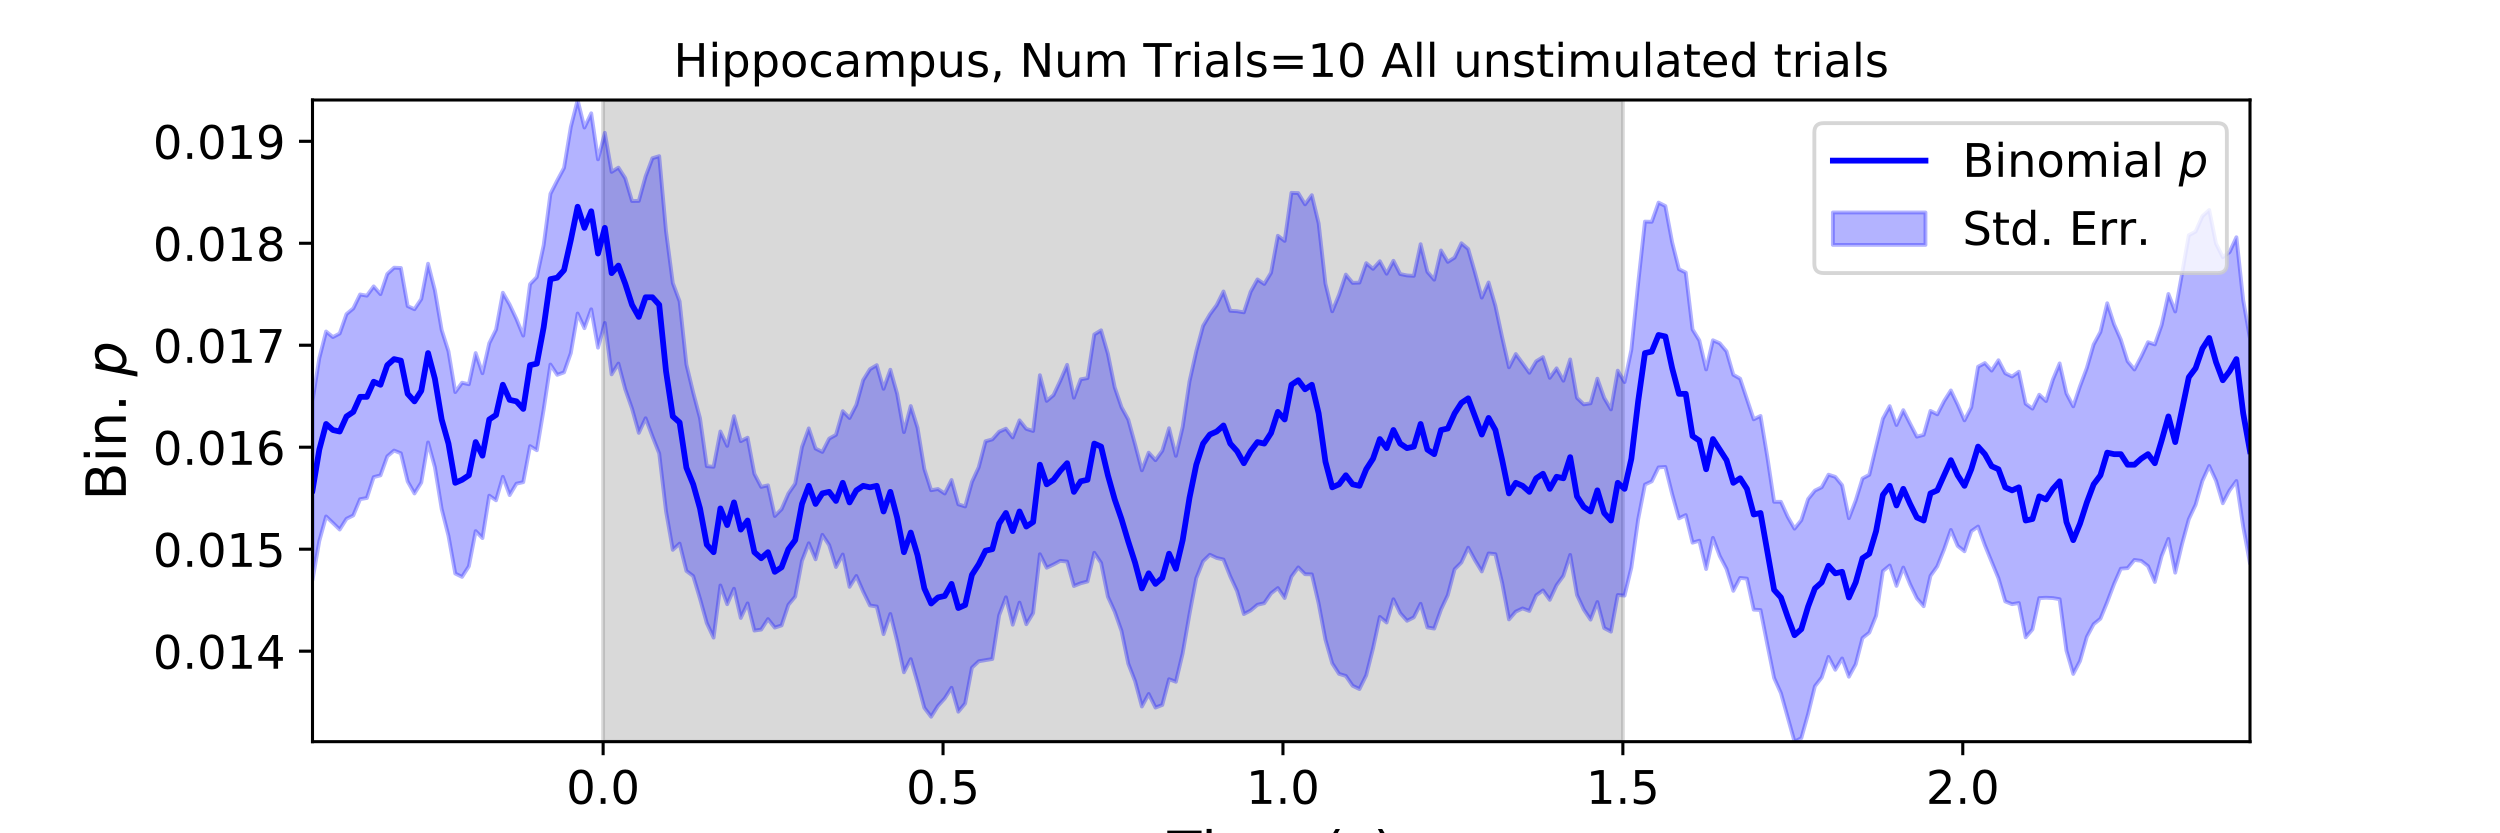 <?xml version="1.0" encoding="utf-8" standalone="no"?>
<!DOCTYPE svg PUBLIC "-//W3C//DTD SVG 1.1//EN"
  "http://www.w3.org/Graphics/SVG/1.1/DTD/svg11.dtd">
<!-- Created with matplotlib (https://matplotlib.org/) -->
<svg height="216pt" version="1.1" viewBox="0 0 648 216" width="648pt" xmlns="http://www.w3.org/2000/svg" xmlns:xlink="http://www.w3.org/1999/xlink">
 <defs>
  <style type="text/css">
*{stroke-linecap:butt;stroke-linejoin:round;}
  </style>
 </defs>
 <g id="figure_1">
  <g id="patch_1">
   <path d="M 0 216 
L 648 216 
L 648 0 
L 0 0 
z
" style="fill:#ffffff;"/>
  </g>
  <g id="axes_1">
   <g id="patch_2">
    <path d="M 81 192.24 
L 583.2 192.24 
L 583.2 25.92 
L 81 25.92 
z
" style="fill:#ffffff;"/>
   </g>
   <g id="PolyCollection_1">
    <defs>
     <path d="M 156.33 -23.76 
L 156.33 -190.08 
L 420.646 -190.08 
L 420.646 -23.76 
L 420.646 -23.76 
L 156.33 -23.76 
z
" id="m848ad62963" style="stroke:#808080;stroke-opacity:0.3;"/>
    </defs>
    <g clip-path="url(#pad91b5b605)">
     <use style="fill:#808080;fill-opacity:0.3;stroke:#808080;stroke-opacity:0.3;" x="0" xlink:href="#m848ad62963" y="216"/>
    </g>
   </g>
   <g id="PolyCollection_2">
    <defs>
     <path d="M 81 -112.124 
L 81 -65.675 
L 82.762 -75.763 
L 84.524 -82.134 
L 86.286 -80.449 
L 88.048 -78.738 
L 89.811 -81.529 
L 91.573 -82.402 
L 93.335 -86.61 
L 95.097 -86.917 
L 96.859 -92.334 
L 98.621 -92.783 
L 100.383 -97.716 
L 102.145 -99.217 
L 103.907 -98.509 
L 105.669 -91.192 
L 107.432 -88.09 
L 109.194 -90.913 
L 110.956 -101.315 
L 112.718 -94.914 
L 114.48 -84.072 
L 116.242 -77.108 
L 118.004 -67.344 
L 119.766 -66.467 
L 121.528 -69.219 
L 123.291 -78.338 
L 125.053 -76.525 
L 126.815 -87.524 
L 128.577 -86.317 
L 130.339 -92.415 
L 132.101 -87.668 
L 133.863 -90.633 
L 135.625 -91.019 
L 137.387 -100.361 
L 139.149 -99.296 
L 140.912 -109.837 
L 142.674 -121.514 
L 144.436 -118.841 
L 146.198 -119.481 
L 147.96 -124.481 
L 149.722 -134.735 
L 151.484 -130.933 
L 153.246 -135.83 
L 155.008 -125.875 
L 156.771 -132.291 
L 158.533 -118.963 
L 160.295 -121.766 
L 162.057 -115.108 
L 163.819 -110.089 
L 165.581 -103.802 
L 167.343 -107.592 
L 169.105 -102.906 
L 170.867 -98.459 
L 172.629 -83.504 
L 174.392 -73.474 
L 176.154 -75.099 
L 177.916 -68.012 
L 179.678 -66.686 
L 181.44 -60.81 
L 183.202 -54.476 
L 184.964 -50.731 
L 186.726 -64.252 
L 188.488 -59.38 
L 190.251 -63.404 
L 192.013 -55.821 
L 193.775 -59.606 
L 195.537 -52.553 
L 197.299 -52.809 
L 199.061 -55.534 
L 200.823 -53.319 
L 202.585 -53.888 
L 204.347 -59.229 
L 206.109 -61.346 
L 207.872 -70.624 
L 209.634 -75.182 
L 211.396 -71.023 
L 213.158 -77.375 
L 214.92 -74.709 
L 216.682 -69.028 
L 218.444 -72.277 
L 220.206 -63.888 
L 221.968 -66.705 
L 223.731 -62.663 
L 225.493 -59.062 
L 227.255 -58.787 
L 229.017 -51.63 
L 230.779 -56.856 
L 232.541 -49.794 
L 234.303 -41.742 
L 236.065 -45.149 
L 237.827 -39.053 
L 239.589 -32.53 
L 241.352 -30.217 
L 243.114 -33.031 
L 244.876 -34.982 
L 246.638 -37.73 
L 248.4 -31.521 
L 250.162 -33.646 
L 251.924 -42.926 
L 253.686 -44.594 
L 255.448 -44.891 
L 257.211 -45.185 
L 258.973 -56.498 
L 260.735 -61.182 
L 262.497 -54.074 
L 264.259 -59.801 
L 266.021 -54.198 
L 267.783 -57.087 
L 269.545 -72.342 
L 271.307 -68.834 
L 273.069 -69.678 
L 274.832 -70.626 
L 276.594 -70.439 
L 278.356 -64.105 
L 280.118 -64.811 
L 281.88 -65.28 
L 283.642 -72.727 
L 285.404 -70.09 
L 287.166 -61.325 
L 288.928 -57.477 
L 290.691 -52.478 
L 292.453 -43.964 
L 294.215 -39.443 
L 295.977 -32.873 
L 297.739 -36.121 
L 299.501 -32.594 
L 301.263 -33.274 
L 303.025 -39.95 
L 304.787 -39.28 
L 306.549 -46.659 
L 308.312 -56.78 
L 310.074 -66.131 
L 311.836 -70.517 
L 313.598 -72.214 
L 315.36 -71.376 
L 317.122 -70.972 
L 318.884 -66.594 
L 320.646 -62.8 
L 322.408 -56.832 
L 324.171 -57.755 
L 325.933 -59.244 
L 327.695 -59.648 
L 329.457 -62.203 
L 331.219 -63.573 
L 332.981 -60.993 
L 334.743 -66.519 
L 336.505 -68.93 
L 338.267 -67.161 
L 340.029 -67.125 
L 341.792 -59.574 
L 343.554 -50.182 
L 345.316 -44.056 
L 347.078 -41.334 
L 348.84 -40.793 
L 350.602 -38.245 
L 352.364 -37.393 
L 354.126 -40.957 
L 355.888 -47.909 
L 357.651 -56.095 
L 359.413 -54.646 
L 361.175 -60.671 
L 362.937 -57.071 
L 364.699 -55.087 
L 366.461 -55.979 
L 368.223 -59.497 
L 369.985 -53.372 
L 371.747 -53.063 
L 373.509 -57.999 
L 375.272 -61.743 
L 377.034 -68.444 
L 378.796 -70.2 
L 380.558 -74.035 
L 382.32 -70.773 
L 384.082 -67.874 
L 385.844 -72.55 
L 387.606 -72.359 
L 389.368 -64.887 
L 391.131 -55.444 
L 392.893 -57.472 
L 394.655 -58.302 
L 396.417 -57.643 
L 398.179 -61.703 
L 399.941 -62.964 
L 401.703 -60.515 
L 403.465 -64.306 
L 405.227 -66.74 
L 406.989 -72.167 
L 408.752 -61.789 
L 410.514 -58.006 
L 412.276 -55.386 
L 414.038 -59.955 
L 415.8 -53.207 
L 417.562 -52.273 
L 419.324 -61.78 
L 421.086 -61.614 
L 422.848 -68.86 
L 424.611 -81.377 
L 426.373 -90.398 
L 428.135 -91.231 
L 429.897 -94.853 
L 431.659 -94.969 
L 433.421 -87.936 
L 435.183 -81.629 
L 436.945 -82.497 
L 438.707 -75.331 
L 440.469 -75.848 
L 442.232 -68.502 
L 443.994 -76.584 
L 445.756 -71.886 
L 447.518 -68.513 
L 449.28 -62.851 
L 451.042 -66.201 
L 452.804 -66.019 
L 454.566 -57.976 
L 456.328 -57.878 
L 458.091 -48.929 
L 459.853 -40.254 
L 461.615 -36.343 
L 463.377 -30.058 
L 465.139 -23.76 
L 466.901 -24.676 
L 468.663 -30.935 
L 470.425 -38.128 
L 472.187 -40.389 
L 473.949 -45.734 
L 475.712 -42.39 
L 477.474 -45.328 
L 479.236 -40.591 
L 480.998 -43.821 
L 482.76 -50.624 
L 484.522 -52.023 
L 486.284 -56.404 
L 488.046 -67.967 
L 489.808 -69.419 
L 491.571 -64.138 
L 493.333 -68.89 
L 495.095 -64.55 
L 496.857 -60.906 
L 498.619 -58.865 
L 500.381 -66.741 
L 502.143 -69.201 
L 503.905 -73.583 
L 505.667 -78.64 
L 507.429 -74.495 
L 509.192 -73.1 
L 510.954 -78.299 
L 512.716 -79.528 
L 514.478 -74.674 
L 516.24 -70.375 
L 518.002 -66.119 
L 519.764 -60.114 
L 521.526 -59.395 
L 523.288 -59.703 
L 525.051 -50.803 
L 526.813 -52.865 
L 528.575 -60.976 
L 530.337 -61.063 
L 532.099 -60.981 
L 533.861 -60.685 
L 535.623 -47.351 
L 537.385 -41.319 
L 539.147 -44.678 
L 540.909 -50.917 
L 542.672 -54.212 
L 544.434 -55.642 
L 546.196 -59.953 
L 547.958 -64.599 
L 549.72 -68.598 
L 551.482 -68.735 
L 553.244 -70.867 
L 555.006 -70.625 
L 556.768 -69.26 
L 558.531 -65.148 
L 560.293 -71.855 
L 562.055 -76.319 
L 563.817 -67.563 
L 565.579 -74.958 
L 567.341 -81.426 
L 569.103 -85.172 
L 570.865 -91.348 
L 572.627 -95.217 
L 574.389 -91.408 
L 576.152 -85.552 
L 577.914 -88.898 
L 579.676 -91.33 
L 581.438 -79.491 
L 583.2 -69.945 
L 583.2 -128.186 
L 583.2 -128.186 
L 581.438 -138.19 
L 579.676 -154.503 
L 577.914 -150.679 
L 576.152 -149.333 
L 574.389 -152.861 
L 572.627 -161.564 
L 570.865 -159.959 
L 569.103 -155.969 
L 567.341 -155.023 
L 565.579 -145.069 
L 563.817 -135.261 
L 562.055 -139.799 
L 560.293 -131.75 
L 558.531 -126.727 
L 556.768 -127.308 
L 555.006 -123.596 
L 553.244 -120.226 
L 551.482 -122.358 
L 549.72 -127.969 
L 547.958 -131.969 
L 546.196 -137.397 
L 544.434 -129.977 
L 542.672 -126.715 
L 540.909 -120.627 
L 539.147 -115.917 
L 537.385 -110.675 
L 535.623 -114.026 
L 533.861 -121.806 
L 532.099 -117.601 
L 530.337 -112.044 
L 528.575 -113.695 
L 526.813 -110.076 
L 525.051 -111.357 
L 523.288 -119.66 
L 521.526 -118.404 
L 519.764 -119.249 
L 518.002 -122.629 
L 516.24 -119.937 
L 514.478 -121.893 
L 512.716 -120.949 
L 510.954 -110.448 
L 509.192 -107.046 
L 507.429 -111.125 
L 505.667 -114.799 
L 503.905 -112.037 
L 502.143 -108.598 
L 500.381 -109.494 
L 498.619 -103.295 
L 496.857 -102.818 
L 495.095 -106.212 
L 493.333 -109.692 
L 491.571 -105.842 
L 489.808 -110.727 
L 488.046 -107.487 
L 486.284 -100.282 
L 484.522 -92.933 
L 482.76 -91.986 
L 480.998 -86.277 
L 479.236 -81.686 
L 477.474 -90.243 
L 475.712 -92.399 
L 473.949 -92.966 
L 472.187 -89.708 
L 470.425 -88.841 
L 468.663 -86.651 
L 466.901 -81.18 
L 465.139 -78.968 
L 463.377 -82.053 
L 461.615 -85.934 
L 459.853 -85.933 
L 458.091 -97.59 
L 456.328 -108.192 
L 454.566 -107.311 
L 452.804 -112.562 
L 451.042 -117.854 
L 449.28 -118.859 
L 447.518 -124.926 
L 445.756 -127.027 
L 443.994 -127.804 
L 442.232 -120.245 
L 440.469 -127.758 
L 438.707 -130.62 
L 436.945 -145.35 
L 435.183 -146.219 
L 433.421 -153.205 
L 431.659 -162.595 
L 429.897 -163.492 
L 428.135 -158.512 
L 426.373 -158.564 
L 424.611 -142.561 
L 422.848 -125.361 
L 421.086 -116.967 
L 419.324 -119.93 
L 417.562 -109.887 
L 415.8 -112.863 
L 414.038 -117.845 
L 412.276 -111.466 
L 410.514 -111.191 
L 408.752 -112.882 
L 406.989 -122.837 
L 405.227 -117.316 
L 403.465 -120.532 
L 401.703 -118.067 
L 399.941 -123.438 
L 398.179 -122.352 
L 396.417 -119.374 
L 394.655 -121.843 
L 392.893 -124.238 
L 391.131 -120.791 
L 389.368 -128.552 
L 387.606 -136.721 
L 385.844 -142.786 
L 384.082 -138.859 
L 382.32 -145.345 
L 380.558 -151.466 
L 378.796 -152.955 
L 377.034 -149.238 
L 375.272 -148.119 
L 373.509 -151.08 
L 371.747 -143.505 
L 369.985 -145.542 
L 368.223 -152.71 
L 366.461 -144.499 
L 364.699 -144.608 
L 362.937 -144.97 
L 361.175 -148.409 
L 359.413 -145.05 
L 357.651 -148.292 
L 355.888 -146.312 
L 354.126 -147.791 
L 352.364 -142.752 
L 350.602 -142.682 
L 348.84 -144.826 
L 347.078 -139.593 
L 345.316 -135.307 
L 343.554 -142.476 
L 341.792 -158.107 
L 340.029 -165.415 
L 338.267 -163.032 
L 336.505 -165.956 
L 334.743 -166.021 
L 332.981 -153.56 
L 331.219 -154.891 
L 329.457 -145.312 
L 327.695 -142.394 
L 325.933 -143.579 
L 324.171 -140.377 
L 322.408 -135.043 
L 320.646 -135.332 
L 318.884 -135.447 
L 317.122 -140.453 
L 315.36 -136.922 
L 313.598 -134.519 
L 311.836 -131.525 
L 310.074 -124.963 
L 308.312 -117.109 
L 306.549 -105.335 
L 304.787 -97.856 
L 303.025 -105.006 
L 301.263 -99.169 
L 299.501 -96.722 
L 297.739 -98.669 
L 295.977 -94.097 
L 294.215 -100.821 
L 292.453 -107.247 
L 290.691 -110.464 
L 288.928 -115.63 
L 287.166 -124.295 
L 285.404 -130.388 
L 283.642 -129.315 
L 281.88 -117.994 
L 280.118 -117.681 
L 278.356 -112.913 
L 276.594 -121.436 
L 274.832 -117.339 
L 273.069 -113.595 
L 271.307 -112.093 
L 269.545 -118.751 
L 267.783 -104.29 
L 266.021 -104.834 
L 264.259 -107.051 
L 262.497 -102.611 
L 260.735 -104.887 
L 258.973 -104.097 
L 257.211 -102.117 
L 255.448 -101.628 
L 253.686 -94.888 
L 251.924 -91.082 
L 250.162 -84.722 
L 248.4 -85.283 
L 246.638 -91.585 
L 244.876 -88.078 
L 243.114 -89.246 
L 241.352 -88.933 
L 239.589 -94.439 
L 237.827 -105.121 
L 236.065 -110.755 
L 234.303 -103.996 
L 232.541 -113.93 
L 230.779 -120.162 
L 229.017 -115.222 
L 227.255 -121.359 
L 225.493 -120.301 
L 223.731 -117.483 
L 221.968 -111.094 
L 220.206 -107.655 
L 218.444 -109.433 
L 216.682 -103.297 
L 214.92 -102.308 
L 213.158 -98.861 
L 211.396 -99.738 
L 209.634 -104.964 
L 207.872 -100.138 
L 206.109 -90.648 
L 204.347 -88.072 
L 202.585 -84.029 
L 200.823 -82.252 
L 199.061 -90.204 
L 197.299 -89.8 
L 195.537 -93.184 
L 193.775 -102.553 
L 192.013 -101.647 
L 190.251 -108.139 
L 188.488 -100.433 
L 186.726 -104.164 
L 184.964 -95.006 
L 183.202 -95.171 
L 181.44 -107.605 
L 179.678 -114.241 
L 177.916 -121.518 
L 176.154 -137.891 
L 174.392 -142.643 
L 172.629 -156.073 
L 170.867 -175.526 
L 169.105 -174.989 
L 167.343 -170.303 
L 165.581 -163.927 
L 163.819 -163.896 
L 162.057 -169.825 
L 160.295 -172.551 
L 158.533 -171.445 
L 156.771 -181.576 
L 155.008 -174.698 
L 153.246 -186.639 
L 151.484 -182.935 
L 149.722 -190.08 
L 147.96 -183.13 
L 146.198 -172.49 
L 144.436 -169.22 
L 142.674 -165.765 
L 140.912 -152.418 
L 139.149 -144.192 
L 137.387 -142.345 
L 135.625 -129.009 
L 133.863 -133.304 
L 132.101 -137.052 
L 130.339 -140.124 
L 128.577 -130.582 
L 126.815 -127.029 
L 125.053 -119.26 
L 123.291 -124.486 
L 121.528 -116.4 
L 119.766 -116.807 
L 118.004 -114.365 
L 116.242 -124.934 
L 114.48 -130.481 
L 112.718 -140.753 
L 110.956 -147.647 
L 109.194 -138.499 
L 107.432 -135.847 
L 105.669 -136.656 
L 103.907 -146.542 
L 102.145 -146.617 
L 100.383 -144.989 
L 98.621 -139.756 
L 96.859 -141.77 
L 95.097 -139.366 
L 93.335 -139.674 
L 91.573 -136.061 
L 89.811 -134.588 
L 88.048 -129.559 
L 86.286 -128.63 
L 84.524 -130.073 
L 82.762 -123.15 
L 81 -112.124 
z
" id="mae1bcbc034" style="stroke:#0000ff;stroke-opacity:0.3;"/>
    </defs>
    <g clip-path="url(#pad91b5b605)">
     <use style="fill:#0000ff;fill-opacity:0.3;stroke:#0000ff;stroke-opacity:0.3;" x="0" xlink:href="#mae1bcbc034" y="216"/>
    </g>
   </g>
   <g id="matplotlib.axis_1">
    <g id="xtick_1">
     <g id="line2d_1">
      <defs>
       <path d="M 0 0 
L 0 3.5 
" id="m02ef1bd0c1" style="stroke:#000000;stroke-width:0.8;"/>
      </defs>
      <g>
       <use style="stroke:#000000;stroke-width:0.8;" x="156.33" xlink:href="#m02ef1bd0c1" y="192.24"/>
      </g>
     </g>
     <g id="text_1">
      <!-- 0.0 -->
      <defs>
       <path d="M 31.781 66.406 
Q 24.172 66.406 20.328 58.906 
Q 16.5 51.422 16.5 36.375 
Q 16.5 21.391 20.328 13.891 
Q 24.172 6.391 31.781 6.391 
Q 39.453 6.391 43.281 13.891 
Q 47.125 21.391 47.125 36.375 
Q 47.125 51.422 43.281 58.906 
Q 39.453 66.406 31.781 66.406 
z
M 31.781 74.219 
Q 44.047 74.219 50.516 64.516 
Q 56.984 54.828 56.984 36.375 
Q 56.984 17.969 50.516 8.266 
Q 44.047 -1.422 31.781 -1.422 
Q 19.531 -1.422 13.062 8.266 
Q 6.594 17.969 6.594 36.375 
Q 6.594 54.828 13.062 64.516 
Q 19.531 74.219 31.781 74.219 
z
" id="DejaVuSans-48"/>
       <path d="M 10.688 12.406 
L 21 12.406 
L 21 0 
L 10.688 0 
z
" id="DejaVuSans-46"/>
      </defs>
      <g transform="translate(146.788 208.358)scale(0.12 -0.12)">
       <use xlink:href="#DejaVuSans-48"/>
       <use x="63.623" xlink:href="#DejaVuSans-46"/>
       <use x="95.41" xlink:href="#DejaVuSans-48"/>
      </g>
     </g>
    </g>
    <g id="xtick_2">
     <g id="line2d_2">
      <g>
       <use style="stroke:#000000;stroke-width:0.8;" x="244.435" xlink:href="#m02ef1bd0c1" y="192.24"/>
      </g>
     </g>
     <g id="text_2">
      <!-- 0.5 -->
      <defs>
       <path d="M 10.797 72.906 
L 49.516 72.906 
L 49.516 64.594 
L 19.828 64.594 
L 19.828 46.734 
Q 21.969 47.469 24.109 47.828 
Q 26.266 48.188 28.422 48.188 
Q 40.625 48.188 47.75 41.5 
Q 54.891 34.812 54.891 23.391 
Q 54.891 11.625 47.562 5.094 
Q 40.234 -1.422 26.906 -1.422 
Q 22.312 -1.422 17.547 -0.641 
Q 12.797 0.141 7.719 1.703 
L 7.719 11.625 
Q 12.109 9.234 16.797 8.062 
Q 21.484 6.891 26.703 6.891 
Q 35.156 6.891 40.078 11.328 
Q 45.016 15.766 45.016 23.391 
Q 45.016 31 40.078 35.438 
Q 35.156 39.891 26.703 39.891 
Q 22.75 39.891 18.812 39.016 
Q 14.891 38.141 10.797 36.281 
z
" id="DejaVuSans-53"/>
      </defs>
      <g transform="translate(234.893 208.358)scale(0.12 -0.12)">
       <use xlink:href="#DejaVuSans-48"/>
       <use x="63.623" xlink:href="#DejaVuSans-46"/>
       <use x="95.41" xlink:href="#DejaVuSans-53"/>
      </g>
     </g>
    </g>
    <g id="xtick_3">
     <g id="line2d_3">
      <g>
       <use style="stroke:#000000;stroke-width:0.8;" x="332.541" xlink:href="#m02ef1bd0c1" y="192.24"/>
      </g>
     </g>
     <g id="text_3">
      <!-- 1.0 -->
      <defs>
       <path d="M 12.406 8.297 
L 28.516 8.297 
L 28.516 63.922 
L 10.984 60.406 
L 10.984 69.391 
L 28.422 72.906 
L 38.281 72.906 
L 38.281 8.297 
L 54.391 8.297 
L 54.391 0 
L 12.406 0 
z
" id="DejaVuSans-49"/>
      </defs>
      <g transform="translate(322.999 208.358)scale(0.12 -0.12)">
       <use xlink:href="#DejaVuSans-49"/>
       <use x="63.623" xlink:href="#DejaVuSans-46"/>
       <use x="95.41" xlink:href="#DejaVuSans-48"/>
      </g>
     </g>
    </g>
    <g id="xtick_4">
     <g id="line2d_4">
      <g>
       <use style="stroke:#000000;stroke-width:0.8;" x="420.646" xlink:href="#m02ef1bd0c1" y="192.24"/>
      </g>
     </g>
     <g id="text_4">
      <!-- 1.5 -->
      <g transform="translate(411.104 208.358)scale(0.12 -0.12)">
       <use xlink:href="#DejaVuSans-49"/>
       <use x="63.623" xlink:href="#DejaVuSans-46"/>
       <use x="95.41" xlink:href="#DejaVuSans-53"/>
      </g>
     </g>
    </g>
    <g id="xtick_5">
     <g id="line2d_5">
      <g>
       <use style="stroke:#000000;stroke-width:0.8;" x="508.751" xlink:href="#m02ef1bd0c1" y="192.24"/>
      </g>
     </g>
     <g id="text_5">
      <!-- 2.0 -->
      <defs>
       <path d="M 19.188 8.297 
L 53.609 8.297 
L 53.609 0 
L 7.328 0 
L 7.328 8.297 
Q 12.938 14.109 22.625 23.891 
Q 32.328 33.688 34.812 36.531 
Q 39.547 41.844 41.422 45.531 
Q 43.312 49.219 43.312 52.781 
Q 43.312 58.594 39.234 62.25 
Q 35.156 65.922 28.609 65.922 
Q 23.969 65.922 18.812 64.312 
Q 13.672 62.703 7.812 59.422 
L 7.812 69.391 
Q 13.766 71.781 18.938 73 
Q 24.125 74.219 28.422 74.219 
Q 39.75 74.219 46.484 68.547 
Q 53.219 62.891 53.219 53.422 
Q 53.219 48.922 51.531 44.891 
Q 49.859 40.875 45.406 35.406 
Q 44.188 33.984 37.641 27.219 
Q 31.109 20.453 19.188 8.297 
z
" id="DejaVuSans-50"/>
      </defs>
      <g transform="translate(499.209 208.358)scale(0.12 -0.12)">
       <use xlink:href="#DejaVuSans-50"/>
       <use x="63.623" xlink:href="#DejaVuSans-46"/>
       <use x="95.41" xlink:href="#DejaVuSans-48"/>
      </g>
     </g>
    </g>
    <g id="text_6">
     <!-- Time (s) -->
     <defs>
      <path d="M -0.297 72.906 
L 61.375 72.906 
L 61.375 64.594 
L 35.5 64.594 
L 35.5 0 
L 25.594 0 
L 25.594 64.594 
L -0.297 64.594 
z
" id="DejaVuSans-84"/>
      <path d="M 9.422 54.688 
L 18.406 54.688 
L 18.406 0 
L 9.422 0 
z
M 9.422 75.984 
L 18.406 75.984 
L 18.406 64.594 
L 9.422 64.594 
z
" id="DejaVuSans-105"/>
      <path d="M 52 44.188 
Q 55.375 50.25 60.062 53.125 
Q 64.75 56 71.094 56 
Q 79.641 56 84.281 50.016 
Q 88.922 44.047 88.922 33.016 
L 88.922 0 
L 79.891 0 
L 79.891 32.719 
Q 79.891 40.578 77.094 44.375 
Q 74.312 48.188 68.609 48.188 
Q 61.625 48.188 57.562 43.547 
Q 53.516 38.922 53.516 30.906 
L 53.516 0 
L 44.484 0 
L 44.484 32.719 
Q 44.484 40.625 41.703 44.406 
Q 38.922 48.188 33.109 48.188 
Q 26.219 48.188 22.156 43.531 
Q 18.109 38.875 18.109 30.906 
L 18.109 0 
L 9.078 0 
L 9.078 54.688 
L 18.109 54.688 
L 18.109 46.188 
Q 21.188 51.219 25.484 53.609 
Q 29.781 56 35.688 56 
Q 41.656 56 45.828 52.969 
Q 50 49.953 52 44.188 
z
" id="DejaVuSans-109"/>
      <path d="M 56.203 29.594 
L 56.203 25.203 
L 14.891 25.203 
Q 15.484 15.922 20.484 11.062 
Q 25.484 6.203 34.422 6.203 
Q 39.594 6.203 44.453 7.469 
Q 49.312 8.734 54.109 11.281 
L 54.109 2.781 
Q 49.266 0.734 44.188 -0.344 
Q 39.109 -1.422 33.891 -1.422 
Q 20.797 -1.422 13.156 6.188 
Q 5.516 13.812 5.516 26.812 
Q 5.516 40.234 12.766 48.109 
Q 20.016 56 32.328 56 
Q 43.359 56 49.781 48.891 
Q 56.203 41.797 56.203 29.594 
z
M 47.219 32.234 
Q 47.125 39.594 43.094 43.984 
Q 39.062 48.391 32.422 48.391 
Q 24.906 48.391 20.391 44.141 
Q 15.875 39.891 15.188 32.172 
z
" id="DejaVuSans-101"/>
      <path id="DejaVuSans-32"/>
      <path d="M 31 75.875 
Q 24.469 64.656 21.281 53.656 
Q 18.109 42.672 18.109 31.391 
Q 18.109 20.125 21.312 9.062 
Q 24.516 -2 31 -13.188 
L 23.188 -13.188 
Q 15.875 -1.703 12.234 9.375 
Q 8.594 20.453 8.594 31.391 
Q 8.594 42.281 12.203 53.312 
Q 15.828 64.359 23.188 75.875 
z
" id="DejaVuSans-40"/>
      <path d="M 44.281 53.078 
L 44.281 44.578 
Q 40.484 46.531 36.375 47.5 
Q 32.281 48.484 27.875 48.484 
Q 21.188 48.484 17.844 46.438 
Q 14.5 44.391 14.5 40.281 
Q 14.5 37.156 16.891 35.375 
Q 19.281 33.594 26.516 31.984 
L 29.594 31.297 
Q 39.156 29.25 43.188 25.516 
Q 47.219 21.781 47.219 15.094 
Q 47.219 7.469 41.188 3.016 
Q 35.156 -1.422 24.609 -1.422 
Q 20.219 -1.422 15.453 -0.562 
Q 10.688 0.297 5.422 2 
L 5.422 11.281 
Q 10.406 8.688 15.234 7.391 
Q 20.062 6.109 24.812 6.109 
Q 31.156 6.109 34.562 8.281 
Q 37.984 10.453 37.984 14.406 
Q 37.984 18.062 35.516 20.016 
Q 33.062 21.969 24.703 23.781 
L 21.578 24.516 
Q 13.234 26.266 9.516 29.906 
Q 5.812 33.547 5.812 39.891 
Q 5.812 47.609 11.281 51.797 
Q 16.75 56 26.812 56 
Q 31.781 56 36.172 55.266 
Q 40.578 54.547 44.281 53.078 
z
" id="DejaVuSans-115"/>
      <path d="M 8.016 75.875 
L 15.828 75.875 
Q 23.141 64.359 26.781 53.312 
Q 30.422 42.281 30.422 31.391 
Q 30.422 20.453 26.781 9.375 
Q 23.141 -1.703 15.828 -13.188 
L 8.016 -13.188 
Q 14.5 -2 17.703 9.062 
Q 20.906 20.125 20.906 31.391 
Q 20.906 42.672 17.703 53.656 
Q 14.5 64.656 8.016 75.875 
z
" id="DejaVuSans-41"/>
     </defs>
     <g transform="translate(302.605 225.796)scale(0.144 -0.144)">
      <use xlink:href="#DejaVuSans-84"/>
      <use x="61.037" xlink:href="#DejaVuSans-105"/>
      <use x="88.82" xlink:href="#DejaVuSans-109"/>
      <use x="186.232" xlink:href="#DejaVuSans-101"/>
      <use x="247.756" xlink:href="#DejaVuSans-32"/>
      <use x="279.543" xlink:href="#DejaVuSans-40"/>
      <use x="318.557" xlink:href="#DejaVuSans-115"/>
      <use x="370.656" xlink:href="#DejaVuSans-41"/>
     </g>
    </g>
   </g>
   <g id="matplotlib.axis_2">
    <g id="ytick_1">
     <g id="line2d_6">
      <defs>
       <path d="M 0 0 
L -3.5 0 
" id="mc2613f9291" style="stroke:#000000;stroke-width:0.8;"/>
      </defs>
      <g>
       <use style="stroke:#000000;stroke-width:0.8;" x="81" xlink:href="#mc2613f9291" y="168.781"/>
      </g>
     </g>
     <g id="text_7">
      <!-- 0.014 -->
      <defs>
       <path d="M 37.797 64.312 
L 12.891 25.391 
L 37.797 25.391 
z
M 35.203 72.906 
L 47.609 72.906 
L 47.609 25.391 
L 58.016 25.391 
L 58.016 17.188 
L 47.609 17.188 
L 47.609 0 
L 37.797 0 
L 37.797 17.188 
L 4.891 17.188 
L 4.891 26.703 
z
" id="DejaVuSans-52"/>
      </defs>
      <g transform="translate(39.646 173.34)scale(0.12 -0.12)">
       <use xlink:href="#DejaVuSans-48"/>
       <use x="63.623" xlink:href="#DejaVuSans-46"/>
       <use x="95.41" xlink:href="#DejaVuSans-48"/>
       <use x="159.033" xlink:href="#DejaVuSans-49"/>
       <use x="222.656" xlink:href="#DejaVuSans-52"/>
      </g>
     </g>
    </g>
    <g id="ytick_2">
     <g id="line2d_7">
      <g>
       <use style="stroke:#000000;stroke-width:0.8;" x="81" xlink:href="#mc2613f9291" y="142.349"/>
      </g>
     </g>
     <g id="text_8">
      <!-- 0.015 -->
      <g transform="translate(39.646 146.908)scale(0.12 -0.12)">
       <use xlink:href="#DejaVuSans-48"/>
       <use x="63.623" xlink:href="#DejaVuSans-46"/>
       <use x="95.41" xlink:href="#DejaVuSans-48"/>
       <use x="159.033" xlink:href="#DejaVuSans-49"/>
       <use x="222.656" xlink:href="#DejaVuSans-53"/>
      </g>
     </g>
    </g>
    <g id="ytick_3">
     <g id="line2d_8">
      <g>
       <use style="stroke:#000000;stroke-width:0.8;" x="81" xlink:href="#mc2613f9291" y="115.918"/>
      </g>
     </g>
     <g id="text_9">
      <!-- 0.016 -->
      <defs>
       <path d="M 33.016 40.375 
Q 26.375 40.375 22.484 35.828 
Q 18.609 31.297 18.609 23.391 
Q 18.609 15.531 22.484 10.953 
Q 26.375 6.391 33.016 6.391 
Q 39.656 6.391 43.531 10.953 
Q 47.406 15.531 47.406 23.391 
Q 47.406 31.297 43.531 35.828 
Q 39.656 40.375 33.016 40.375 
z
M 52.594 71.297 
L 52.594 62.312 
Q 48.875 64.062 45.094 64.984 
Q 41.312 65.922 37.594 65.922 
Q 27.828 65.922 22.672 59.328 
Q 17.531 52.734 16.797 39.406 
Q 19.672 43.656 24.016 45.922 
Q 28.375 48.188 33.594 48.188 
Q 44.578 48.188 50.953 41.516 
Q 57.328 34.859 57.328 23.391 
Q 57.328 12.156 50.688 5.359 
Q 44.047 -1.422 33.016 -1.422 
Q 20.359 -1.422 13.672 8.266 
Q 6.984 17.969 6.984 36.375 
Q 6.984 53.656 15.188 63.938 
Q 23.391 74.219 37.203 74.219 
Q 40.922 74.219 44.703 73.484 
Q 48.484 72.75 52.594 71.297 
z
" id="DejaVuSans-54"/>
      </defs>
      <g transform="translate(39.646 120.477)scale(0.12 -0.12)">
       <use xlink:href="#DejaVuSans-48"/>
       <use x="63.623" xlink:href="#DejaVuSans-46"/>
       <use x="95.41" xlink:href="#DejaVuSans-48"/>
       <use x="159.033" xlink:href="#DejaVuSans-49"/>
       <use x="222.656" xlink:href="#DejaVuSans-54"/>
      </g>
     </g>
    </g>
    <g id="ytick_4">
     <g id="line2d_9">
      <g>
       <use style="stroke:#000000;stroke-width:0.8;" x="81" xlink:href="#mc2613f9291" y="89.486"/>
      </g>
     </g>
     <g id="text_10">
      <!-- 0.017 -->
      <defs>
       <path d="M 8.203 72.906 
L 55.078 72.906 
L 55.078 68.703 
L 28.609 0 
L 18.312 0 
L 43.219 64.594 
L 8.203 64.594 
z
" id="DejaVuSans-55"/>
      </defs>
      <g transform="translate(39.646 94.045)scale(0.12 -0.12)">
       <use xlink:href="#DejaVuSans-48"/>
       <use x="63.623" xlink:href="#DejaVuSans-46"/>
       <use x="95.41" xlink:href="#DejaVuSans-48"/>
       <use x="159.033" xlink:href="#DejaVuSans-49"/>
       <use x="222.656" xlink:href="#DejaVuSans-55"/>
      </g>
     </g>
    </g>
    <g id="ytick_5">
     <g id="line2d_10">
      <g>
       <use style="stroke:#000000;stroke-width:0.8;" x="81" xlink:href="#mc2613f9291" y="63.055"/>
      </g>
     </g>
     <g id="text_11">
      <!-- 0.018 -->
      <defs>
       <path d="M 31.781 34.625 
Q 24.75 34.625 20.719 30.859 
Q 16.703 27.094 16.703 20.516 
Q 16.703 13.922 20.719 10.156 
Q 24.75 6.391 31.781 6.391 
Q 38.812 6.391 42.859 10.172 
Q 46.922 13.969 46.922 20.516 
Q 46.922 27.094 42.891 30.859 
Q 38.875 34.625 31.781 34.625 
z
M 21.922 38.812 
Q 15.578 40.375 12.031 44.719 
Q 8.5 49.078 8.5 55.328 
Q 8.5 64.062 14.719 69.141 
Q 20.953 74.219 31.781 74.219 
Q 42.672 74.219 48.875 69.141 
Q 55.078 64.062 55.078 55.328 
Q 55.078 49.078 51.531 44.719 
Q 48 40.375 41.703 38.812 
Q 48.828 37.156 52.797 32.312 
Q 56.781 27.484 56.781 20.516 
Q 56.781 9.906 50.312 4.234 
Q 43.844 -1.422 31.781 -1.422 
Q 19.734 -1.422 13.25 4.234 
Q 6.781 9.906 6.781 20.516 
Q 6.781 27.484 10.781 32.312 
Q 14.797 37.156 21.922 38.812 
z
M 18.312 54.391 
Q 18.312 48.734 21.844 45.562 
Q 25.391 42.391 31.781 42.391 
Q 38.141 42.391 41.719 45.562 
Q 45.312 48.734 45.312 54.391 
Q 45.312 60.062 41.719 63.234 
Q 38.141 66.406 31.781 66.406 
Q 25.391 66.406 21.844 63.234 
Q 18.312 60.062 18.312 54.391 
z
" id="DejaVuSans-56"/>
      </defs>
      <g transform="translate(39.646 67.614)scale(0.12 -0.12)">
       <use xlink:href="#DejaVuSans-48"/>
       <use x="63.623" xlink:href="#DejaVuSans-46"/>
       <use x="95.41" xlink:href="#DejaVuSans-48"/>
       <use x="159.033" xlink:href="#DejaVuSans-49"/>
       <use x="222.656" xlink:href="#DejaVuSans-56"/>
      </g>
     </g>
    </g>
    <g id="ytick_6">
     <g id="line2d_11">
      <g>
       <use style="stroke:#000000;stroke-width:0.8;" x="81" xlink:href="#mc2613f9291" y="36.623"/>
      </g>
     </g>
     <g id="text_12">
      <!-- 0.019 -->
      <defs>
       <path d="M 10.984 1.516 
L 10.984 10.5 
Q 14.703 8.734 18.5 7.812 
Q 22.312 6.891 25.984 6.891 
Q 35.75 6.891 40.891 13.453 
Q 46.047 20.016 46.781 33.406 
Q 43.953 29.203 39.594 26.953 
Q 35.25 24.703 29.984 24.703 
Q 19.047 24.703 12.672 31.312 
Q 6.297 37.938 6.297 49.422 
Q 6.297 60.641 12.938 67.422 
Q 19.578 74.219 30.609 74.219 
Q 43.266 74.219 49.922 64.516 
Q 56.594 54.828 56.594 36.375 
Q 56.594 19.141 48.406 8.859 
Q 40.234 -1.422 26.422 -1.422 
Q 22.703 -1.422 18.891 -0.688 
Q 15.094 0.047 10.984 1.516 
z
M 30.609 32.422 
Q 37.25 32.422 41.125 36.953 
Q 45.016 41.5 45.016 49.422 
Q 45.016 57.281 41.125 61.844 
Q 37.25 66.406 30.609 66.406 
Q 23.969 66.406 20.094 61.844 
Q 16.219 57.281 16.219 49.422 
Q 16.219 41.5 20.094 36.953 
Q 23.969 32.422 30.609 32.422 
z
" id="DejaVuSans-57"/>
      </defs>
      <g transform="translate(39.646 41.182)scale(0.12 -0.12)">
       <use xlink:href="#DejaVuSans-48"/>
       <use x="63.623" xlink:href="#DejaVuSans-46"/>
       <use x="95.41" xlink:href="#DejaVuSans-48"/>
       <use x="159.033" xlink:href="#DejaVuSans-49"/>
       <use x="222.656" xlink:href="#DejaVuSans-57"/>
      </g>
     </g>
    </g>
    <g id="text_13">
     <!-- Bin. $p$ -->
     <defs>
      <path d="M 19.672 34.812 
L 19.672 8.109 
L 35.5 8.109 
Q 43.453 8.109 47.281 11.406 
Q 51.125 14.703 51.125 21.484 
Q 51.125 28.328 47.281 31.562 
Q 43.453 34.812 35.5 34.812 
z
M 19.672 64.797 
L 19.672 42.828 
L 34.281 42.828 
Q 41.5 42.828 45.031 45.531 
Q 48.578 48.25 48.578 53.812 
Q 48.578 59.328 45.031 62.062 
Q 41.5 64.797 34.281 64.797 
z
M 9.812 72.906 
L 35.016 72.906 
Q 46.297 72.906 52.391 68.219 
Q 58.5 63.531 58.5 54.891 
Q 58.5 48.188 55.375 44.234 
Q 52.25 40.281 46.188 39.312 
Q 53.469 37.75 57.5 32.781 
Q 61.531 27.828 61.531 20.406 
Q 61.531 10.641 54.891 5.312 
Q 48.25 0 35.984 0 
L 9.812 0 
z
" id="DejaVuSans-66"/>
      <path d="M 54.891 33.016 
L 54.891 0 
L 45.906 0 
L 45.906 32.719 
Q 45.906 40.484 42.875 44.328 
Q 39.844 48.188 33.797 48.188 
Q 26.516 48.188 22.312 43.547 
Q 18.109 38.922 18.109 30.906 
L 18.109 0 
L 9.078 0 
L 9.078 54.688 
L 18.109 54.688 
L 18.109 46.188 
Q 21.344 51.125 25.703 53.562 
Q 30.078 56 35.797 56 
Q 45.219 56 50.047 50.172 
Q 54.891 44.344 54.891 33.016 
z
" id="DejaVuSans-110"/>
      <path d="M 49.609 33.688 
Q 49.609 40.875 46.484 44.672 
Q 43.359 48.484 37.5 48.484 
Q 33.5 48.484 29.859 46.438 
Q 26.219 44.391 23.391 40.484 
Q 20.609 36.625 18.938 31.156 
Q 17.281 25.688 17.281 20.312 
Q 17.281 13.484 20.406 9.797 
Q 23.531 6.109 29.297 6.109 
Q 33.547 6.109 37.188 8.109 
Q 40.828 10.109 43.406 13.922 
Q 46.188 17.922 47.891 23.344 
Q 49.609 28.766 49.609 33.688 
z
M 21.781 46.391 
Q 25.391 51.125 30.297 53.562 
Q 35.203 56 41.219 56 
Q 49.609 56 54.25 50.5 
Q 58.891 45.016 58.891 35.109 
Q 58.891 27 56 19.656 
Q 53.125 12.312 47.703 6.5 
Q 44.094 2.641 39.547 0.609 
Q 35.016 -1.422 29.984 -1.422 
Q 24.172 -1.422 20.219 1 
Q 16.266 3.422 14.312 8.203 
L 8.688 -20.797 
L -0.297 -20.797 
L 14.406 54.688 
L 23.391 54.688 
z
" id="DejaVuSans-Oblique-112"/>
     </defs>
     <g transform="translate(32.622 129.744)rotate(-90)scale(0.144 -0.144)">
      <use transform="translate(0 0.016)" xlink:href="#DejaVuSans-66"/>
      <use transform="translate(68.604 0.016)" xlink:href="#DejaVuSans-105"/>
      <use transform="translate(96.387 0.016)" xlink:href="#DejaVuSans-110"/>
      <use transform="translate(159.766 0.016)" xlink:href="#DejaVuSans-46"/>
      <use transform="translate(191.553 0.016)" xlink:href="#DejaVuSans-32"/>
      <use transform="translate(223.34 0.016)" xlink:href="#DejaVuSans-Oblique-112"/>
     </g>
    </g>
   </g>
   <g id="line2d_12">
    <path clip-path="url(#pad91b5b605)" d="M 81 127.1 
L 82.762 116.543 
L 84.524 109.896 
L 86.286 111.46 
L 88.048 111.851 
L 89.811 107.941 
L 91.573 106.768 
L 93.335 102.858 
L 95.097 102.858 
L 96.859 98.948 
L 98.621 99.73 
L 100.383 94.647 
L 102.145 93.083 
L 103.907 93.474 
L 105.669 102.076 
L 107.432 104.031 
L 109.194 101.294 
L 110.956 91.519 
L 112.718 98.166 
L 114.48 108.723 
L 116.242 114.979 
L 118.004 125.145 
L 119.766 124.363 
L 121.528 123.19 
L 123.291 114.588 
L 125.053 118.107 
L 126.815 108.723 
L 128.577 107.55 
L 130.339 99.73 
L 132.101 103.64 
L 133.863 104.031 
L 135.625 105.986 
L 137.387 94.647 
L 139.149 94.256 
L 140.912 84.872 
L 142.674 72.36 
L 144.436 71.969 
L 146.198 70.014 
L 147.96 62.194 
L 149.722 53.592 
L 151.484 59.066 
L 153.246 54.765 
L 155.008 65.713 
L 156.771 59.066 
L 158.533 70.796 
L 160.295 68.841 
L 162.057 73.533 
L 163.819 79.007 
L 165.581 82.135 
L 167.343 77.052 
L 169.105 77.052 
L 170.867 79.007 
L 172.629 96.211 
L 174.392 107.941 
L 176.154 109.505 
L 177.916 121.235 
L 179.678 125.536 
L 181.44 131.792 
L 183.202 141.176 
L 184.964 143.131 
L 186.726 131.792 
L 188.488 136.093 
L 190.251 130.228 
L 192.013 137.266 
L 193.775 134.92 
L 195.537 143.131 
L 197.299 144.695 
L 199.061 143.131 
L 200.823 148.214 
L 202.585 147.041 
L 204.347 142.349 
L 206.109 140.003 
L 207.872 130.619 
L 209.634 125.927 
L 211.396 130.619 
L 213.158 127.882 
L 214.92 127.491 
L 216.682 129.837 
L 218.444 125.145 
L 220.206 130.228 
L 221.968 127.1 
L 223.731 125.927 
L 225.493 126.318 
L 227.255 125.927 
L 229.017 132.574 
L 230.779 127.491 
L 232.541 134.138 
L 234.303 143.131 
L 236.065 138.048 
L 237.827 143.913 
L 239.589 152.515 
L 241.352 156.425 
L 243.114 154.861 
L 244.876 154.47 
L 246.638 151.342 
L 248.4 157.598 
L 250.162 156.816 
L 251.924 148.996 
L 253.686 146.259 
L 255.448 142.74 
L 257.211 142.349 
L 258.973 135.702 
L 260.735 132.965 
L 262.497 137.657 
L 264.259 132.574 
L 266.021 136.484 
L 267.783 135.311 
L 269.545 120.453 
L 271.307 125.536 
L 273.069 124.363 
L 274.832 122.017 
L 276.594 120.062 
L 278.356 127.491 
L 280.118 124.754 
L 281.88 124.363 
L 283.642 114.979 
L 285.404 115.761 
L 287.166 123.19 
L 288.928 129.446 
L 290.691 134.529 
L 292.453 140.394 
L 294.215 145.868 
L 295.977 152.515 
L 297.739 148.605 
L 299.501 151.342 
L 301.263 149.778 
L 303.025 143.522 
L 304.787 147.432 
L 306.549 140.003 
L 308.312 129.055 
L 310.074 120.453 
L 311.836 114.979 
L 313.598 112.633 
L 315.36 111.851 
L 317.122 110.287 
L 318.884 114.979 
L 320.646 116.934 
L 322.408 120.062 
L 324.171 116.934 
L 325.933 114.588 
L 327.695 114.979 
L 329.457 112.242 
L 331.219 106.768 
L 332.981 108.723 
L 334.743 99.73 
L 336.505 98.557 
L 338.267 100.903 
L 340.029 99.73 
L 341.792 107.159 
L 343.554 119.671 
L 345.316 126.318 
L 347.078 125.536 
L 348.84 123.19 
L 350.602 125.536 
L 352.364 125.927 
L 354.126 121.626 
L 355.888 118.889 
L 357.651 113.806 
L 359.413 116.152 
L 361.175 111.46 
L 362.937 114.979 
L 364.699 116.152 
L 366.461 115.761 
L 368.223 109.896 
L 369.985 116.543 
L 371.747 117.716 
L 373.509 111.46 
L 375.272 111.069 
L 377.034 107.159 
L 378.796 104.422 
L 380.558 103.249 
L 384.082 112.633 
L 385.844 108.332 
L 387.606 111.46 
L 389.368 119.28 
L 391.131 127.882 
L 392.893 125.145 
L 394.655 125.927 
L 396.417 127.491 
L 398.179 123.972 
L 399.941 122.799 
L 401.703 126.709 
L 403.465 123.581 
L 405.227 123.972 
L 406.989 118.498 
L 408.752 128.664 
L 410.514 131.401 
L 412.276 132.574 
L 414.038 127.1 
L 415.8 132.965 
L 417.562 134.92 
L 419.324 125.145 
L 421.086 126.709 
L 422.848 118.889 
L 424.611 104.031 
L 426.373 91.519 
L 428.135 91.128 
L 429.897 86.827 
L 431.659 87.218 
L 433.421 95.429 
L 435.183 102.076 
L 436.945 102.076 
L 438.707 113.024 
L 440.469 114.197 
L 442.232 121.626 
L 443.994 113.806 
L 447.518 119.28 
L 449.28 125.145 
L 451.042 123.972 
L 452.804 126.709 
L 454.566 133.356 
L 456.328 132.965 
L 459.853 152.906 
L 461.615 154.861 
L 463.377 159.944 
L 465.139 164.636 
L 466.901 163.072 
L 468.663 157.207 
L 470.425 152.515 
L 472.187 150.951 
L 473.949 146.65 
L 475.712 148.605 
L 477.474 148.214 
L 479.236 154.861 
L 480.998 150.951 
L 482.76 144.695 
L 484.522 143.522 
L 486.284 137.657 
L 488.046 128.273 
L 489.808 125.927 
L 491.571 131.01 
L 493.333 126.709 
L 495.095 130.619 
L 496.857 134.138 
L 498.619 134.92 
L 500.381 127.882 
L 502.143 127.1 
L 505.667 119.28 
L 507.429 123.19 
L 509.192 125.927 
L 510.954 121.626 
L 512.716 115.761 
L 514.478 117.716 
L 516.24 120.844 
L 518.002 121.626 
L 519.764 126.318 
L 521.526 127.1 
L 523.288 126.318 
L 525.051 134.92 
L 526.813 134.529 
L 528.575 128.664 
L 530.337 129.446 
L 532.099 126.709 
L 533.861 124.754 
L 535.623 135.311 
L 537.385 140.003 
L 539.147 135.702 
L 540.909 130.228 
L 542.672 125.536 
L 544.434 123.19 
L 546.196 117.325 
L 547.958 117.716 
L 549.72 117.716 
L 551.482 120.453 
L 553.244 120.453 
L 555.006 118.889 
L 556.768 117.716 
L 558.531 120.062 
L 560.293 114.197 
L 562.055 107.941 
L 563.817 114.588 
L 567.341 97.775 
L 569.103 95.429 
L 570.865 90.346 
L 572.627 87.609 
L 574.389 93.865 
L 576.152 98.557 
L 577.914 96.211 
L 579.676 93.083 
L 581.438 107.159 
L 583.2 116.934 
L 583.2 116.934 
" style="fill:none;stroke:#0000ff;stroke-linecap:square;stroke-width:1.5;"/>
   </g>
   <g id="patch_3">
    <path d="M 81 192.24 
L 81 25.92 
" style="fill:none;stroke:#000000;stroke-linecap:square;stroke-linejoin:miter;stroke-width:0.8;"/>
   </g>
   <g id="patch_4">
    <path d="M 583.2 192.24 
L 583.2 25.92 
" style="fill:none;stroke:#000000;stroke-linecap:square;stroke-linejoin:miter;stroke-width:0.8;"/>
   </g>
   <g id="patch_5">
    <path d="M 81 192.24 
L 583.2 192.24 
" style="fill:none;stroke:#000000;stroke-linecap:square;stroke-linejoin:miter;stroke-width:0.8;"/>
   </g>
   <g id="patch_6">
    <path d="M 81 25.92 
L 583.2 25.92 
" style="fill:none;stroke:#000000;stroke-linecap:square;stroke-linejoin:miter;stroke-width:0.8;"/>
   </g>
   <g id="text_14">
    <!-- Hippocampus, Num Trials=10 All unstimulated trials -->
    <defs>
     <path d="M 9.812 72.906 
L 19.672 72.906 
L 19.672 43.016 
L 55.516 43.016 
L 55.516 72.906 
L 65.375 72.906 
L 65.375 0 
L 55.516 0 
L 55.516 34.719 
L 19.672 34.719 
L 19.672 0 
L 9.812 0 
z
" id="DejaVuSans-72"/>
     <path d="M 18.109 8.203 
L 18.109 -20.797 
L 9.078 -20.797 
L 9.078 54.688 
L 18.109 54.688 
L 18.109 46.391 
Q 20.953 51.266 25.266 53.625 
Q 29.594 56 35.594 56 
Q 45.562 56 51.781 48.094 
Q 58.016 40.188 58.016 27.297 
Q 58.016 14.406 51.781 6.484 
Q 45.562 -1.422 35.594 -1.422 
Q 29.594 -1.422 25.266 0.953 
Q 20.953 3.328 18.109 8.203 
z
M 48.688 27.297 
Q 48.688 37.203 44.609 42.844 
Q 40.531 48.484 33.406 48.484 
Q 26.266 48.484 22.188 42.844 
Q 18.109 37.203 18.109 27.297 
Q 18.109 17.391 22.188 11.75 
Q 26.266 6.109 33.406 6.109 
Q 40.531 6.109 44.609 11.75 
Q 48.688 17.391 48.688 27.297 
z
" id="DejaVuSans-112"/>
     <path d="M 30.609 48.391 
Q 23.391 48.391 19.188 42.75 
Q 14.984 37.109 14.984 27.297 
Q 14.984 17.484 19.156 11.844 
Q 23.344 6.203 30.609 6.203 
Q 37.797 6.203 41.984 11.859 
Q 46.188 17.531 46.188 27.297 
Q 46.188 37.016 41.984 42.703 
Q 37.797 48.391 30.609 48.391 
z
M 30.609 56 
Q 42.328 56 49.016 48.375 
Q 55.719 40.766 55.719 27.297 
Q 55.719 13.875 49.016 6.219 
Q 42.328 -1.422 30.609 -1.422 
Q 18.844 -1.422 12.172 6.219 
Q 5.516 13.875 5.516 27.297 
Q 5.516 40.766 12.172 48.375 
Q 18.844 56 30.609 56 
z
" id="DejaVuSans-111"/>
     <path d="M 48.781 52.594 
L 48.781 44.188 
Q 44.969 46.297 41.141 47.344 
Q 37.312 48.391 33.406 48.391 
Q 24.656 48.391 19.812 42.844 
Q 14.984 37.312 14.984 27.297 
Q 14.984 17.281 19.812 11.734 
Q 24.656 6.203 33.406 6.203 
Q 37.312 6.203 41.141 7.25 
Q 44.969 8.297 48.781 10.406 
L 48.781 2.094 
Q 45.016 0.344 40.984 -0.531 
Q 36.969 -1.422 32.422 -1.422 
Q 20.062 -1.422 12.781 6.344 
Q 5.516 14.109 5.516 27.297 
Q 5.516 40.672 12.859 48.328 
Q 20.219 56 33.016 56 
Q 37.156 56 41.109 55.141 
Q 45.062 54.297 48.781 52.594 
z
" id="DejaVuSans-99"/>
     <path d="M 34.281 27.484 
Q 23.391 27.484 19.188 25 
Q 14.984 22.516 14.984 16.5 
Q 14.984 11.719 18.141 8.906 
Q 21.297 6.109 26.703 6.109 
Q 34.188 6.109 38.703 11.406 
Q 43.219 16.703 43.219 25.484 
L 43.219 27.484 
z
M 52.203 31.203 
L 52.203 0 
L 43.219 0 
L 43.219 8.297 
Q 40.141 3.328 35.547 0.953 
Q 30.953 -1.422 24.312 -1.422 
Q 15.922 -1.422 10.953 3.297 
Q 6 8.016 6 15.922 
Q 6 25.141 12.172 29.828 
Q 18.359 34.516 30.609 34.516 
L 43.219 34.516 
L 43.219 35.406 
Q 43.219 41.609 39.141 45 
Q 35.062 48.391 27.688 48.391 
Q 23 48.391 18.547 47.266 
Q 14.109 46.141 10.016 43.891 
L 10.016 52.203 
Q 14.938 54.109 19.578 55.047 
Q 24.219 56 28.609 56 
Q 40.484 56 46.344 49.844 
Q 52.203 43.703 52.203 31.203 
z
" id="DejaVuSans-97"/>
     <path d="M 8.5 21.578 
L 8.5 54.688 
L 17.484 54.688 
L 17.484 21.922 
Q 17.484 14.156 20.5 10.266 
Q 23.531 6.391 29.594 6.391 
Q 36.859 6.391 41.078 11.031 
Q 45.312 15.672 45.312 23.688 
L 45.312 54.688 
L 54.297 54.688 
L 54.297 0 
L 45.312 0 
L 45.312 8.406 
Q 42.047 3.422 37.719 1 
Q 33.406 -1.422 27.688 -1.422 
Q 18.266 -1.422 13.375 4.438 
Q 8.5 10.297 8.5 21.578 
z
M 31.109 56 
z
" id="DejaVuSans-117"/>
     <path d="M 11.719 12.406 
L 22.016 12.406 
L 22.016 4 
L 14.016 -11.625 
L 7.719 -11.625 
L 11.719 4 
z
" id="DejaVuSans-44"/>
     <path d="M 9.812 72.906 
L 23.094 72.906 
L 55.422 11.922 
L 55.422 72.906 
L 64.984 72.906 
L 64.984 0 
L 51.703 0 
L 19.391 60.984 
L 19.391 0 
L 9.812 0 
z
" id="DejaVuSans-78"/>
     <path d="M 41.109 46.297 
Q 39.594 47.172 37.812 47.578 
Q 36.031 48 33.891 48 
Q 26.266 48 22.188 43.047 
Q 18.109 38.094 18.109 28.812 
L 18.109 0 
L 9.078 0 
L 9.078 54.688 
L 18.109 54.688 
L 18.109 46.188 
Q 20.953 51.172 25.484 53.578 
Q 30.031 56 36.531 56 
Q 37.453 56 38.578 55.875 
Q 39.703 55.766 41.062 55.516 
z
" id="DejaVuSans-114"/>
     <path d="M 9.422 75.984 
L 18.406 75.984 
L 18.406 0 
L 9.422 0 
z
" id="DejaVuSans-108"/>
     <path d="M 10.594 45.406 
L 73.188 45.406 
L 73.188 37.203 
L 10.594 37.203 
z
M 10.594 25.484 
L 73.188 25.484 
L 73.188 17.188 
L 10.594 17.188 
z
" id="DejaVuSans-61"/>
     <path d="M 34.188 63.188 
L 20.797 26.906 
L 47.609 26.906 
z
M 28.609 72.906 
L 39.797 72.906 
L 67.578 0 
L 57.328 0 
L 50.688 18.703 
L 17.828 18.703 
L 11.188 0 
L 0.781 0 
z
" id="DejaVuSans-65"/>
     <path d="M 18.312 70.219 
L 18.312 54.688 
L 36.812 54.688 
L 36.812 47.703 
L 18.312 47.703 
L 18.312 18.016 
Q 18.312 11.328 20.141 9.422 
Q 21.969 7.516 27.594 7.516 
L 36.812 7.516 
L 36.812 0 
L 27.594 0 
Q 17.188 0 13.234 3.875 
Q 9.281 7.766 9.281 18.016 
L 9.281 47.703 
L 2.688 47.703 
L 2.688 54.688 
L 9.281 54.688 
L 9.281 70.219 
z
" id="DejaVuSans-116"/>
     <path d="M 45.406 46.391 
L 45.406 75.984 
L 54.391 75.984 
L 54.391 0 
L 45.406 0 
L 45.406 8.203 
Q 42.578 3.328 38.25 0.953 
Q 33.938 -1.422 27.875 -1.422 
Q 17.969 -1.422 11.734 6.484 
Q 5.516 14.406 5.516 27.297 
Q 5.516 40.188 11.734 48.094 
Q 17.969 56 27.875 56 
Q 33.938 56 38.25 53.625 
Q 42.578 51.266 45.406 46.391 
z
M 14.797 27.297 
Q 14.797 17.391 18.875 11.75 
Q 22.953 6.109 30.078 6.109 
Q 37.203 6.109 41.297 11.75 
Q 45.406 17.391 45.406 27.297 
Q 45.406 37.203 41.297 42.844 
Q 37.203 48.484 30.078 48.484 
Q 22.953 48.484 18.875 42.844 
Q 14.797 37.203 14.797 27.297 
z
" id="DejaVuSans-100"/>
    </defs>
    <g transform="translate(174.593 19.92)scale(0.12 -0.12)">
     <use xlink:href="#DejaVuSans-72"/>
     <use x="75.195" xlink:href="#DejaVuSans-105"/>
     <use x="102.979" xlink:href="#DejaVuSans-112"/>
     <use x="166.455" xlink:href="#DejaVuSans-112"/>
     <use x="229.932" xlink:href="#DejaVuSans-111"/>
     <use x="291.113" xlink:href="#DejaVuSans-99"/>
     <use x="346.094" xlink:href="#DejaVuSans-97"/>
     <use x="407.373" xlink:href="#DejaVuSans-109"/>
     <use x="504.785" xlink:href="#DejaVuSans-112"/>
     <use x="568.262" xlink:href="#DejaVuSans-117"/>
     <use x="631.641" xlink:href="#DejaVuSans-115"/>
     <use x="683.74" xlink:href="#DejaVuSans-44"/>
     <use x="715.527" xlink:href="#DejaVuSans-32"/>
     <use x="747.314" xlink:href="#DejaVuSans-78"/>
     <use x="822.119" xlink:href="#DejaVuSans-117"/>
     <use x="885.498" xlink:href="#DejaVuSans-109"/>
     <use x="982.91" xlink:href="#DejaVuSans-32"/>
     <use x="1014.697" xlink:href="#DejaVuSans-84"/>
     <use x="1075.562" xlink:href="#DejaVuSans-114"/>
     <use x="1116.676" xlink:href="#DejaVuSans-105"/>
     <use x="1144.459" xlink:href="#DejaVuSans-97"/>
     <use x="1205.738" xlink:href="#DejaVuSans-108"/>
     <use x="1233.521" xlink:href="#DejaVuSans-115"/>
     <use x="1285.621" xlink:href="#DejaVuSans-61"/>
     <use x="1369.41" xlink:href="#DejaVuSans-49"/>
     <use x="1433.033" xlink:href="#DejaVuSans-48"/>
     <use x="1496.656" xlink:href="#DejaVuSans-32"/>
     <use x="1528.443" xlink:href="#DejaVuSans-65"/>
     <use x="1596.852" xlink:href="#DejaVuSans-108"/>
     <use x="1624.635" xlink:href="#DejaVuSans-108"/>
     <use x="1652.418" xlink:href="#DejaVuSans-32"/>
     <use x="1684.205" xlink:href="#DejaVuSans-117"/>
     <use x="1747.584" xlink:href="#DejaVuSans-110"/>
     <use x="1810.963" xlink:href="#DejaVuSans-115"/>
     <use x="1863.062" xlink:href="#DejaVuSans-116"/>
     <use x="1902.271" xlink:href="#DejaVuSans-105"/>
     <use x="1930.055" xlink:href="#DejaVuSans-109"/>
     <use x="2027.467" xlink:href="#DejaVuSans-117"/>
     <use x="2090.846" xlink:href="#DejaVuSans-108"/>
     <use x="2118.629" xlink:href="#DejaVuSans-97"/>
     <use x="2179.908" xlink:href="#DejaVuSans-116"/>
     <use x="2219.117" xlink:href="#DejaVuSans-101"/>
     <use x="2280.641" xlink:href="#DejaVuSans-100"/>
     <use x="2344.117" xlink:href="#DejaVuSans-32"/>
     <use x="2375.904" xlink:href="#DejaVuSans-116"/>
     <use x="2415.113" xlink:href="#DejaVuSans-114"/>
     <use x="2456.227" xlink:href="#DejaVuSans-105"/>
     <use x="2484.01" xlink:href="#DejaVuSans-97"/>
     <use x="2545.289" xlink:href="#DejaVuSans-108"/>
     <use x="2573.072" xlink:href="#DejaVuSans-115"/>
    </g>
   </g>
   <g id="legend_1">
    <g id="patch_7">
     <path d="M 472.68 70.774 
L 574.8 70.774 
Q 577.2 70.774 577.2 68.374 
L 577.2 34.32 
Q 577.2 31.92 574.8 31.92 
L 472.68 31.92 
Q 470.28 31.92 470.28 34.32 
L 470.28 68.374 
Q 470.28 70.774 472.68 70.774 
z
" style="fill:#ffffff;opacity:0.8;stroke:#cccccc;stroke-linejoin:miter;"/>
    </g>
    <g id="line2d_13">
     <path d="M 475.08 41.64 
L 499.08 41.64 
" style="fill:none;stroke:#0000ff;stroke-linecap:square;stroke-width:1.5;"/>
    </g>
    <g id="line2d_14"/>
    <g id="text_15">
     <!-- Binomial $p$ -->
     <g transform="translate(508.68 45.84)scale(0.12 -0.12)">
      <use transform="translate(0 0.016)" xlink:href="#DejaVuSans-66"/>
      <use transform="translate(68.604 0.016)" xlink:href="#DejaVuSans-105"/>
      <use transform="translate(96.387 0.016)" xlink:href="#DejaVuSans-110"/>
      <use transform="translate(159.766 0.016)" xlink:href="#DejaVuSans-111"/>
      <use transform="translate(220.947 0.016)" xlink:href="#DejaVuSans-109"/>
      <use transform="translate(318.359 0.016)" xlink:href="#DejaVuSans-105"/>
      <use transform="translate(346.143 0.016)" xlink:href="#DejaVuSans-97"/>
      <use transform="translate(407.422 0.016)" xlink:href="#DejaVuSans-108"/>
      <use transform="translate(435.205 0.016)" xlink:href="#DejaVuSans-32"/>
      <use transform="translate(466.992 0.016)" xlink:href="#DejaVuSans-Oblique-112"/>
     </g>
    </g>
    <g id="patch_8">
     <path d="M 475.08 63.478 
L 499.08 63.478 
L 499.08 55.078 
L 475.08 55.078 
z
" style="fill:#0000ff;opacity:0.3;stroke:#0000ff;stroke-linejoin:miter;"/>
    </g>
    <g id="text_16">
     <!-- Std. Err. -->
     <defs>
      <path d="M 53.516 70.516 
L 53.516 60.891 
Q 47.906 63.578 42.922 64.891 
Q 37.938 66.219 33.297 66.219 
Q 25.25 66.219 20.875 63.094 
Q 16.5 59.969 16.5 54.203 
Q 16.5 49.359 19.406 46.891 
Q 22.312 44.438 30.422 42.922 
L 36.375 41.703 
Q 47.406 39.594 52.656 34.297 
Q 57.906 29 57.906 20.125 
Q 57.906 9.516 50.797 4.047 
Q 43.703 -1.422 29.984 -1.422 
Q 24.812 -1.422 18.969 -0.25 
Q 13.141 0.922 6.891 3.219 
L 6.891 13.375 
Q 12.891 10.016 18.656 8.297 
Q 24.422 6.594 29.984 6.594 
Q 38.422 6.594 43.016 9.906 
Q 47.609 13.234 47.609 19.391 
Q 47.609 24.75 44.312 27.781 
Q 41.016 30.812 33.5 32.328 
L 27.484 33.5 
Q 16.453 35.688 11.516 40.375 
Q 6.594 45.062 6.594 53.422 
Q 6.594 63.094 13.406 68.656 
Q 20.219 74.219 32.172 74.219 
Q 37.312 74.219 42.625 73.281 
Q 47.953 72.359 53.516 70.516 
z
" id="DejaVuSans-83"/>
      <path d="M 9.812 72.906 
L 55.906 72.906 
L 55.906 64.594 
L 19.672 64.594 
L 19.672 43.016 
L 54.391 43.016 
L 54.391 34.719 
L 19.672 34.719 
L 19.672 8.297 
L 56.781 8.297 
L 56.781 0 
L 9.812 0 
z
" id="DejaVuSans-69"/>
     </defs>
     <g transform="translate(508.68 63.478)scale(0.12 -0.12)">
      <use xlink:href="#DejaVuSans-83"/>
      <use x="63.477" xlink:href="#DejaVuSans-116"/>
      <use x="102.686" xlink:href="#DejaVuSans-100"/>
      <use x="166.162" xlink:href="#DejaVuSans-46"/>
      <use x="197.949" xlink:href="#DejaVuSans-32"/>
      <use x="229.736" xlink:href="#DejaVuSans-69"/>
      <use x="292.92" xlink:href="#DejaVuSans-114"/>
      <use x="334.018" xlink:href="#DejaVuSans-114"/>
      <use x="374.99" xlink:href="#DejaVuSans-46"/>
     </g>
    </g>
   </g>
  </g>
 </g>
 <defs>
  <clipPath id="pad91b5b605">
   <rect height="166.32" width="502.2" x="81" y="25.92"/>
  </clipPath>
 </defs>
</svg>
